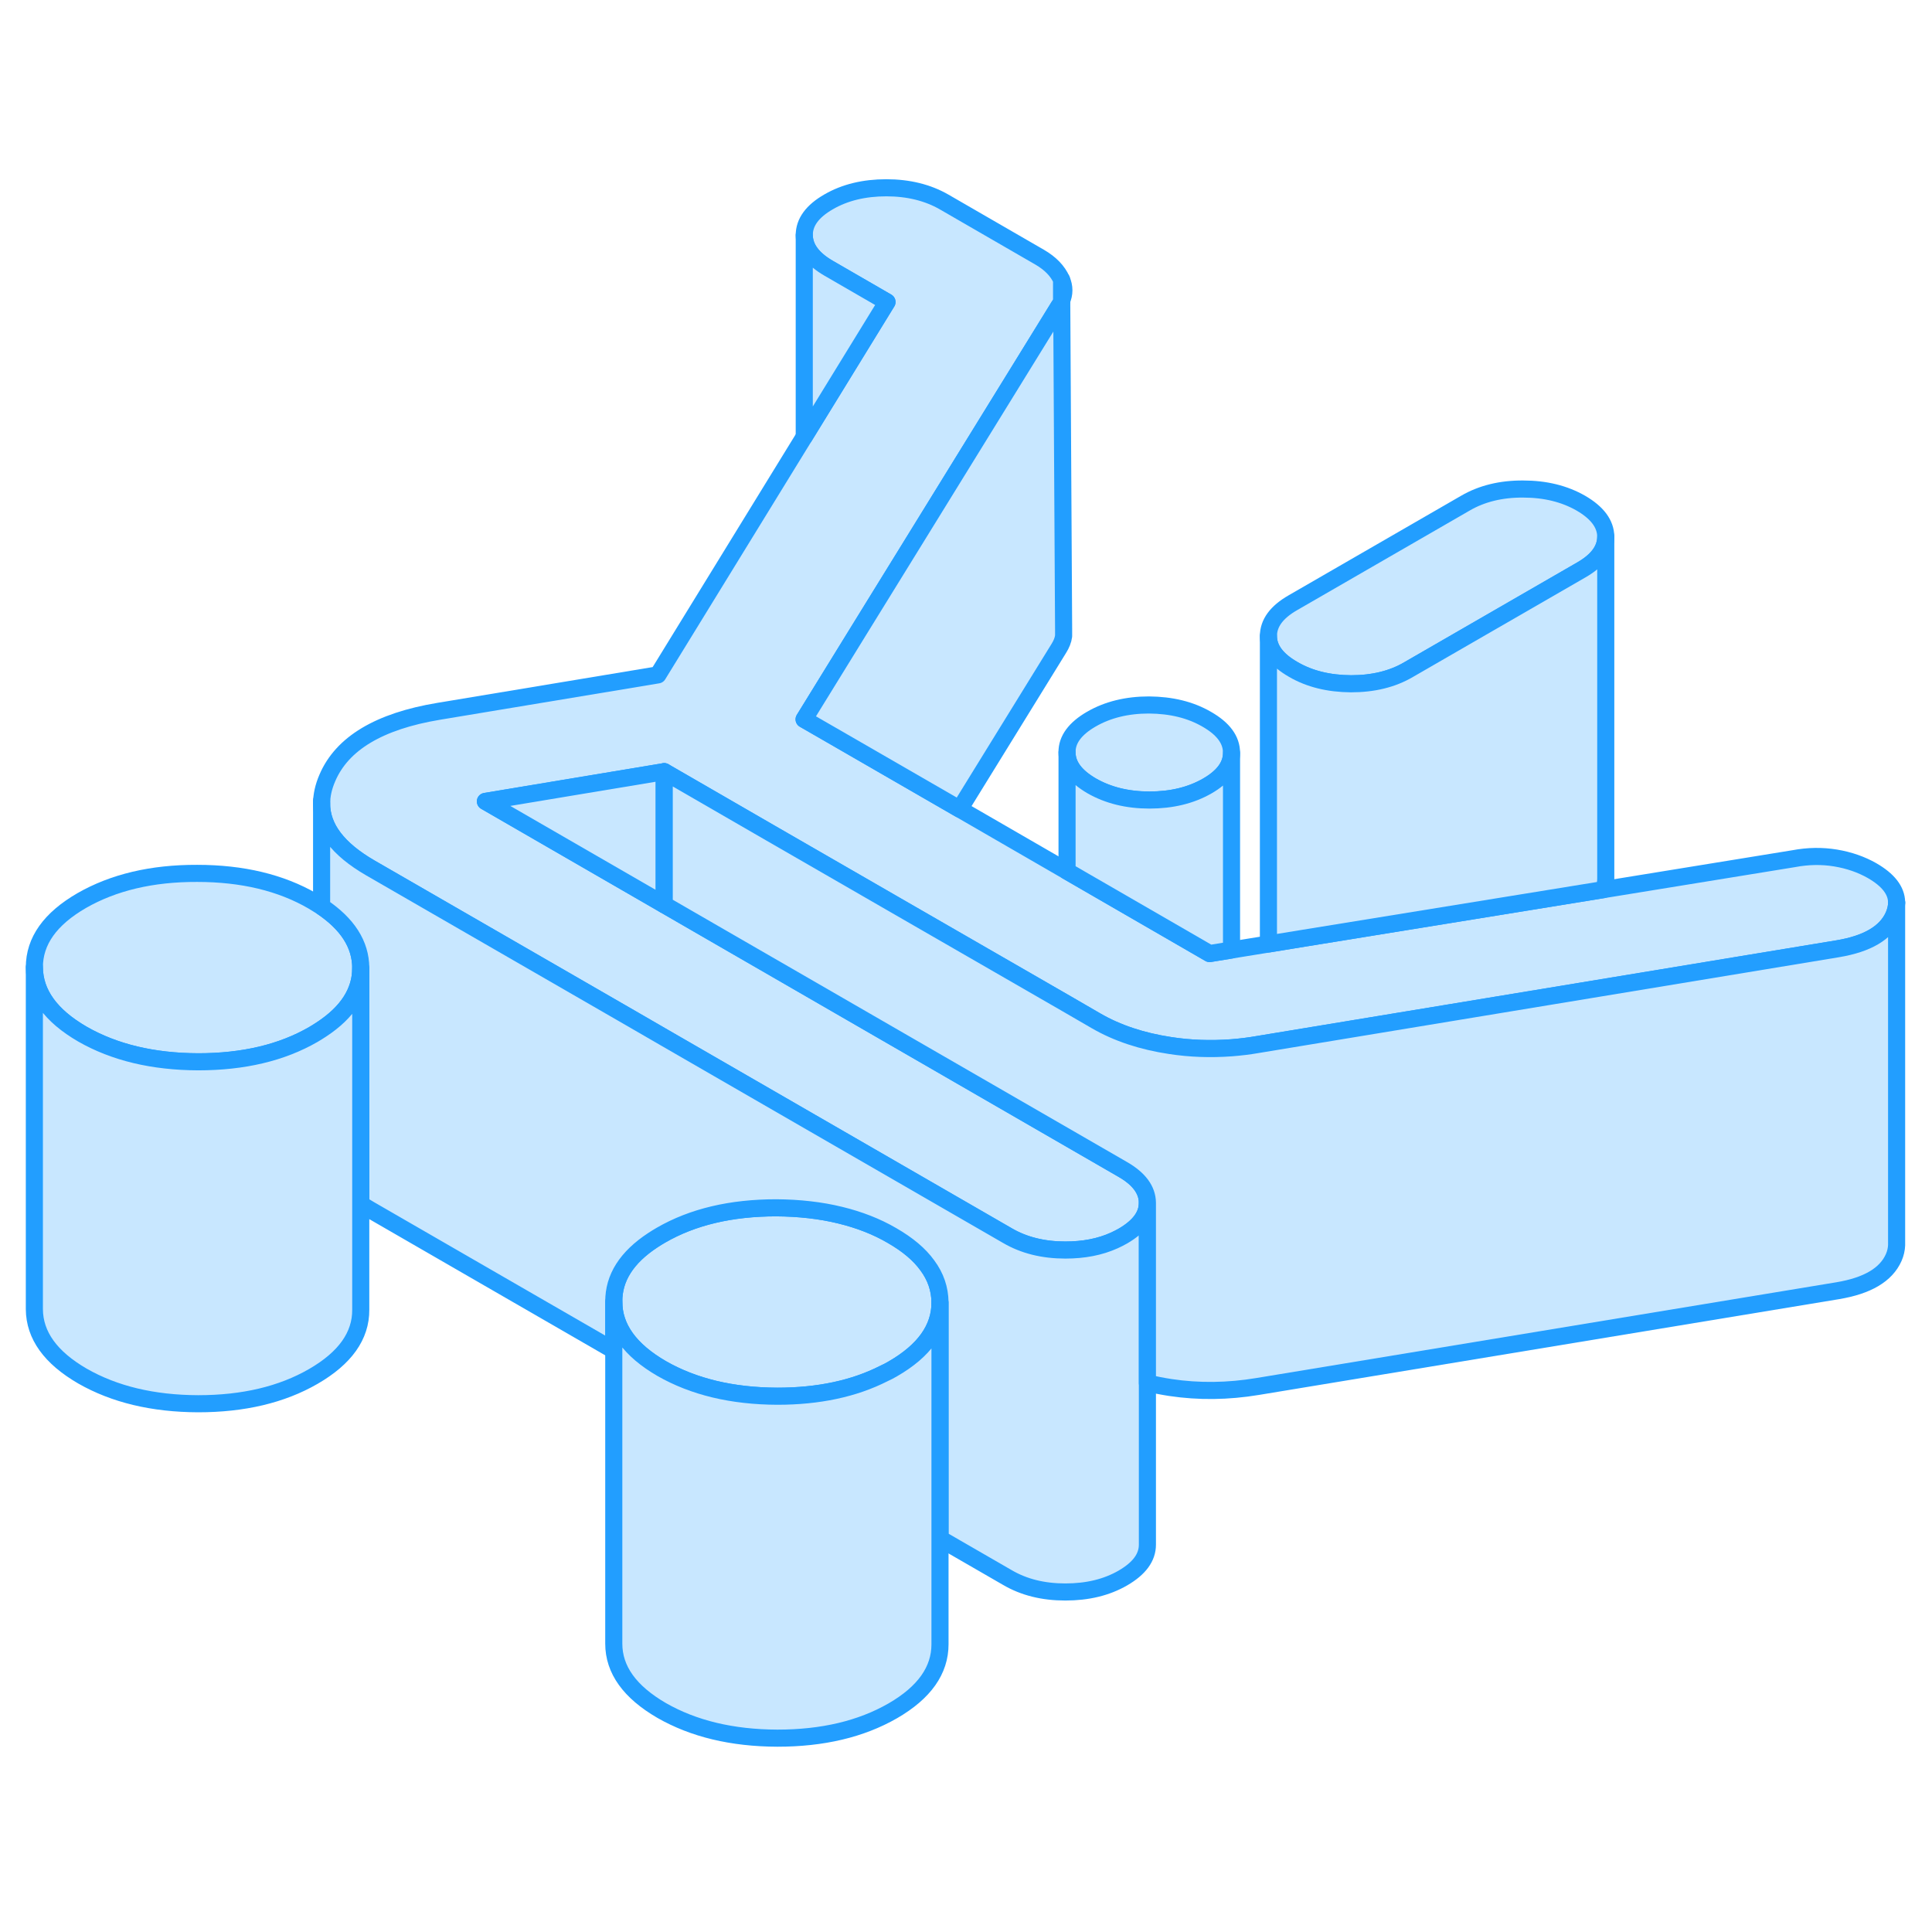 <svg width="48" height="48" viewBox="0 0 113 96" fill="#c8e7ff" xmlns="http://www.w3.org/2000/svg" stroke-width="1px" stroke-linecap="round" stroke-linejoin="round"><path d="M62.09 7.863V9.093C62.27 8.683 62.27 8.273 62.09 7.863Z" stroke="#229EFF" stroke-linejoin="round"/><path d="M54.98 67.673V67.693C54.98 69.203 54.059 70.503 52.219 71.563C52.05 71.663 51.88 71.753 51.7 71.833C49.95 72.723 47.87 73.163 45.469 73.163C42.819 73.153 40.569 72.613 38.7 71.543C36.84 70.463 35.9 69.163 35.9 67.633C35.889 66.243 36.65 65.043 38.19 64.033C38.34 63.933 38.489 63.843 38.66 63.743C40.51 62.673 42.76 62.143 45.41 62.143C46.749 62.153 47.999 62.293 49.139 62.573C50.249 62.843 51.26 63.233 52.169 63.763C53.09 64.293 53.779 64.873 54.239 65.513C54.73 66.173 54.969 66.893 54.98 67.673Z" stroke="#229EFF" stroke-linejoin="round"/><path d="M21.1 48.103V48.123C21.1 49.503 20.33 50.703 18.81 51.703C18.66 51.803 18.5 51.903 18.33 52.003C16.48 53.073 14.23 53.603 11.59 53.603C8.94 53.593 6.69 53.053 4.82 51.983C2.96 50.903 2.02 49.603 2.01 48.073C2.01 46.543 2.93 45.243 4.78 44.173C6.63 43.113 8.88 42.573 11.53 42.583C14.17 42.583 16.43 43.123 18.29 44.203C18.47 44.313 18.65 44.423 18.81 44.523C20.33 45.543 21.09 46.733 21.1 48.103Z" stroke="#229EFF" stroke-linejoin="round"/><path d="M93.919 22.883C93.919 23.633 93.45 24.283 92.49 24.833L82.389 30.663C81.439 31.223 80.309 31.493 79.019 31.493C77.719 31.483 76.6 31.213 75.639 30.653C74.68 30.103 74.189 29.453 74.189 28.703C74.189 27.953 74.659 27.303 75.619 26.753L85.719 20.923C86.669 20.373 87.799 20.093 89.09 20.103C90.389 20.103 91.51 20.383 92.469 20.933C93.43 21.493 93.909 22.143 93.919 22.883Z" stroke="#229EFF" stroke-linejoin="round"/><path d="M72.029 35.523V35.543C72.029 36.283 71.549 36.933 70.609 37.473C69.649 38.023 68.529 38.293 67.229 38.293C65.929 38.293 64.809 38.013 63.849 37.463C62.889 36.903 62.409 36.253 62.409 35.503C62.399 34.763 62.879 34.113 63.829 33.563C64.779 33.013 65.909 32.733 67.199 32.733C68.499 32.743 69.629 33.013 70.589 33.573C71.549 34.123 72.029 34.773 72.029 35.523Z" stroke="#229EFF" stroke-linejoin="round"/><path d="M110.93 44.273V44.303C110.93 44.543 110.87 44.793 110.76 45.053C110.31 46.063 109.22 46.703 107.48 46.993L73.56 52.593C73.05 52.683 72.54 52.743 72.03 52.783C70.81 52.873 69.62 52.833 68.45 52.653C66.79 52.403 65.34 51.923 64.1 51.203L62.41 50.223L52.59 44.563L45.08 40.233L38.85 36.633L28.39 38.373L38.85 44.413L41.55 45.973L49.05 50.303L65.66 59.893C66.62 60.443 67.1 61.093 67.11 61.843C67.11 62.593 66.64 63.233 65.68 63.793C65.51 63.893 65.34 63.973 65.17 64.053C64.33 64.433 63.38 64.613 62.31 64.613C61.02 64.613 59.89 64.333 58.93 63.773L38.85 52.183L37.14 51.193L21.66 42.263C19.76 41.163 18.81 39.913 18.81 38.503C18.81 38.023 18.92 37.523 19.14 37.013C20 34.983 22.17 33.683 25.66 33.103L38.48 30.973L47.04 17.043L51.88 9.163L48.49 7.203C47.53 6.653 47.05 6.003 47.04 5.253C47.04 4.503 47.51 3.853 48.47 3.303C49.42 2.753 50.55 2.483 51.84 2.483C53.13 2.483 54.26 2.763 55.22 3.313L60.81 6.543C61.43 6.903 61.86 7.343 62.09 7.863V9.093L62.1 9.133C62.06 9.243 62 9.313 61.93 9.423L53.73 22.713L50.31 28.253L47.03 33.573L48.61 34.483L56.13 38.823L62.41 42.453L70.75 47.273L72.03 47.063L74.19 46.713L76.27 46.373L93.78 43.533L104.91 41.723C105.76 41.563 106.57 41.553 107.36 41.683C108.15 41.813 108.86 42.063 109.48 42.413C110.44 42.963 110.92 43.583 110.93 44.273Z" stroke="#229EFF" stroke-linejoin="round"/><path d="M67.11 61.843V81.843C67.11 82.593 66.64 83.233 65.68 83.793C64.73 84.343 63.61 84.613 62.31 84.613C61.01 84.613 59.89 84.333 58.93 83.773L54.98 81.493V67.673C54.97 66.893 54.73 66.173 54.24 65.513C53.78 64.873 53.09 64.293 52.17 63.763C51.26 63.233 50.25 62.843 49.14 62.573C48 62.293 46.75 62.153 45.41 62.143C42.76 62.143 40.51 62.673 38.66 63.743C38.49 63.843 38.34 63.933 38.19 64.033C36.65 65.043 35.89 66.243 35.9 67.633V70.483L21.66 62.263C21.46 62.153 21.28 62.033 21.1 61.913V48.103C21.09 46.733 20.33 45.543 18.81 44.523V38.503C18.81 39.913 19.76 41.163 21.66 42.263L37.14 51.193L38.85 52.183L58.93 63.773C59.89 64.333 61.02 64.613 62.31 64.613C63.38 64.613 64.33 64.433 65.17 64.053C65.34 63.973 65.51 63.893 65.68 63.793C66.64 63.233 67.11 62.593 67.11 61.843Z" stroke="#229EFF" stroke-linejoin="round"/><path d="M18.81 38.503V38.333" stroke="#229EFF" stroke-linejoin="round"/><path d="M21.1 48.123V68.103C21.11 69.633 20.18 70.933 18.33 72.003C16.48 73.073 14.23 73.603 11.59 73.603C8.94 73.593 6.69 73.053 4.82 71.983C2.96 70.903 2.02 69.603 2.01 68.073V48.073C2.02 49.603 2.96 50.903 4.82 51.983C6.69 53.053 8.94 53.593 11.59 53.603C14.23 53.603 16.48 53.073 18.33 52.003C18.5 51.903 18.66 51.803 18.81 51.703C20.33 50.703 21.1 49.503 21.1 48.123Z" stroke="#229EFF" stroke-linejoin="round"/><path d="M54.979 67.693V87.673C54.979 89.193 54.069 90.493 52.219 91.563C50.359 92.633 48.109 93.163 45.469 93.163C42.819 93.153 40.569 92.613 38.699 91.543C36.839 90.463 35.899 89.163 35.899 87.633V67.633C35.899 69.163 36.839 70.463 38.699 71.543C40.569 72.613 42.819 73.153 45.469 73.163C47.869 73.163 49.949 72.723 51.699 71.833C51.879 71.753 52.049 71.663 52.219 71.563C54.059 70.503 54.979 69.203 54.979 67.693Z" stroke="#229EFF" stroke-linejoin="round"/><path d="M72.03 35.543V47.063L70.75 47.273L62.41 42.453V35.503C62.41 36.253 62.89 36.903 63.85 37.463C64.81 38.013 65.94 38.293 67.23 38.293C68.52 38.293 69.65 38.023 70.61 37.473C71.55 36.933 72.03 36.283 72.03 35.543Z" stroke="#229EFF" stroke-linejoin="round"/><path d="M93.919 22.883V42.883C93.919 43.113 93.879 43.333 93.779 43.533L76.269 46.373L74.189 46.713V28.703C74.189 29.453 74.68 30.103 75.639 30.653C76.6 31.213 77.719 31.483 79.019 31.493C80.309 31.493 81.439 31.223 82.389 30.663L92.49 24.833C93.45 24.283 93.919 23.633 93.919 22.883Z" stroke="#229EFF" stroke-linejoin="round"/><path d="M62.209 28.273V28.703C62.179 28.943 62.079 29.183 61.929 29.423L56.129 38.823L48.609 34.483L47.029 33.573L50.309 28.253L53.729 22.713L61.929 9.423C61.999 9.313 62.059 9.243 62.099 9.133L62.209 28.273Z" stroke="#229EFF" stroke-linejoin="round"/><path d="M51.88 9.163L47.04 17.043V5.253C47.05 6.003 47.53 6.653 48.49 7.203L51.88 9.163Z" stroke="#229EFF" stroke-linejoin="round"/><path d="M38.85 36.633V44.413L28.39 38.373L38.85 36.633Z" stroke="#229EFF" stroke-linejoin="round"/><path d="M110.93 44.303V64.333C110.92 64.563 110.87 64.803 110.76 65.053C110.31 66.063 109.22 66.703 107.48 66.993L73.56 72.593C71.82 72.883 70.11 72.903 68.45 72.653C67.99 72.583 67.54 72.493 67.11 72.393V61.843C67.1 61.093 66.62 60.443 65.66 59.893L49.05 50.303L41.55 45.973L38.85 44.413V36.633L45.08 40.233L52.59 44.563L62.41 50.223L64.1 51.203C65.34 51.923 66.79 52.403 68.45 52.653C69.62 52.833 70.81 52.873 72.03 52.783C72.54 52.743 73.05 52.683 73.56 52.593L107.48 46.993C109.22 46.703 110.31 46.063 110.76 45.053C110.87 44.793 110.93 44.543 110.93 44.303Z" stroke="#229EFF" stroke-linejoin="round"/><path d="M110.93 44.303V44.273" stroke="#229EFF" stroke-linejoin="round"/></svg>